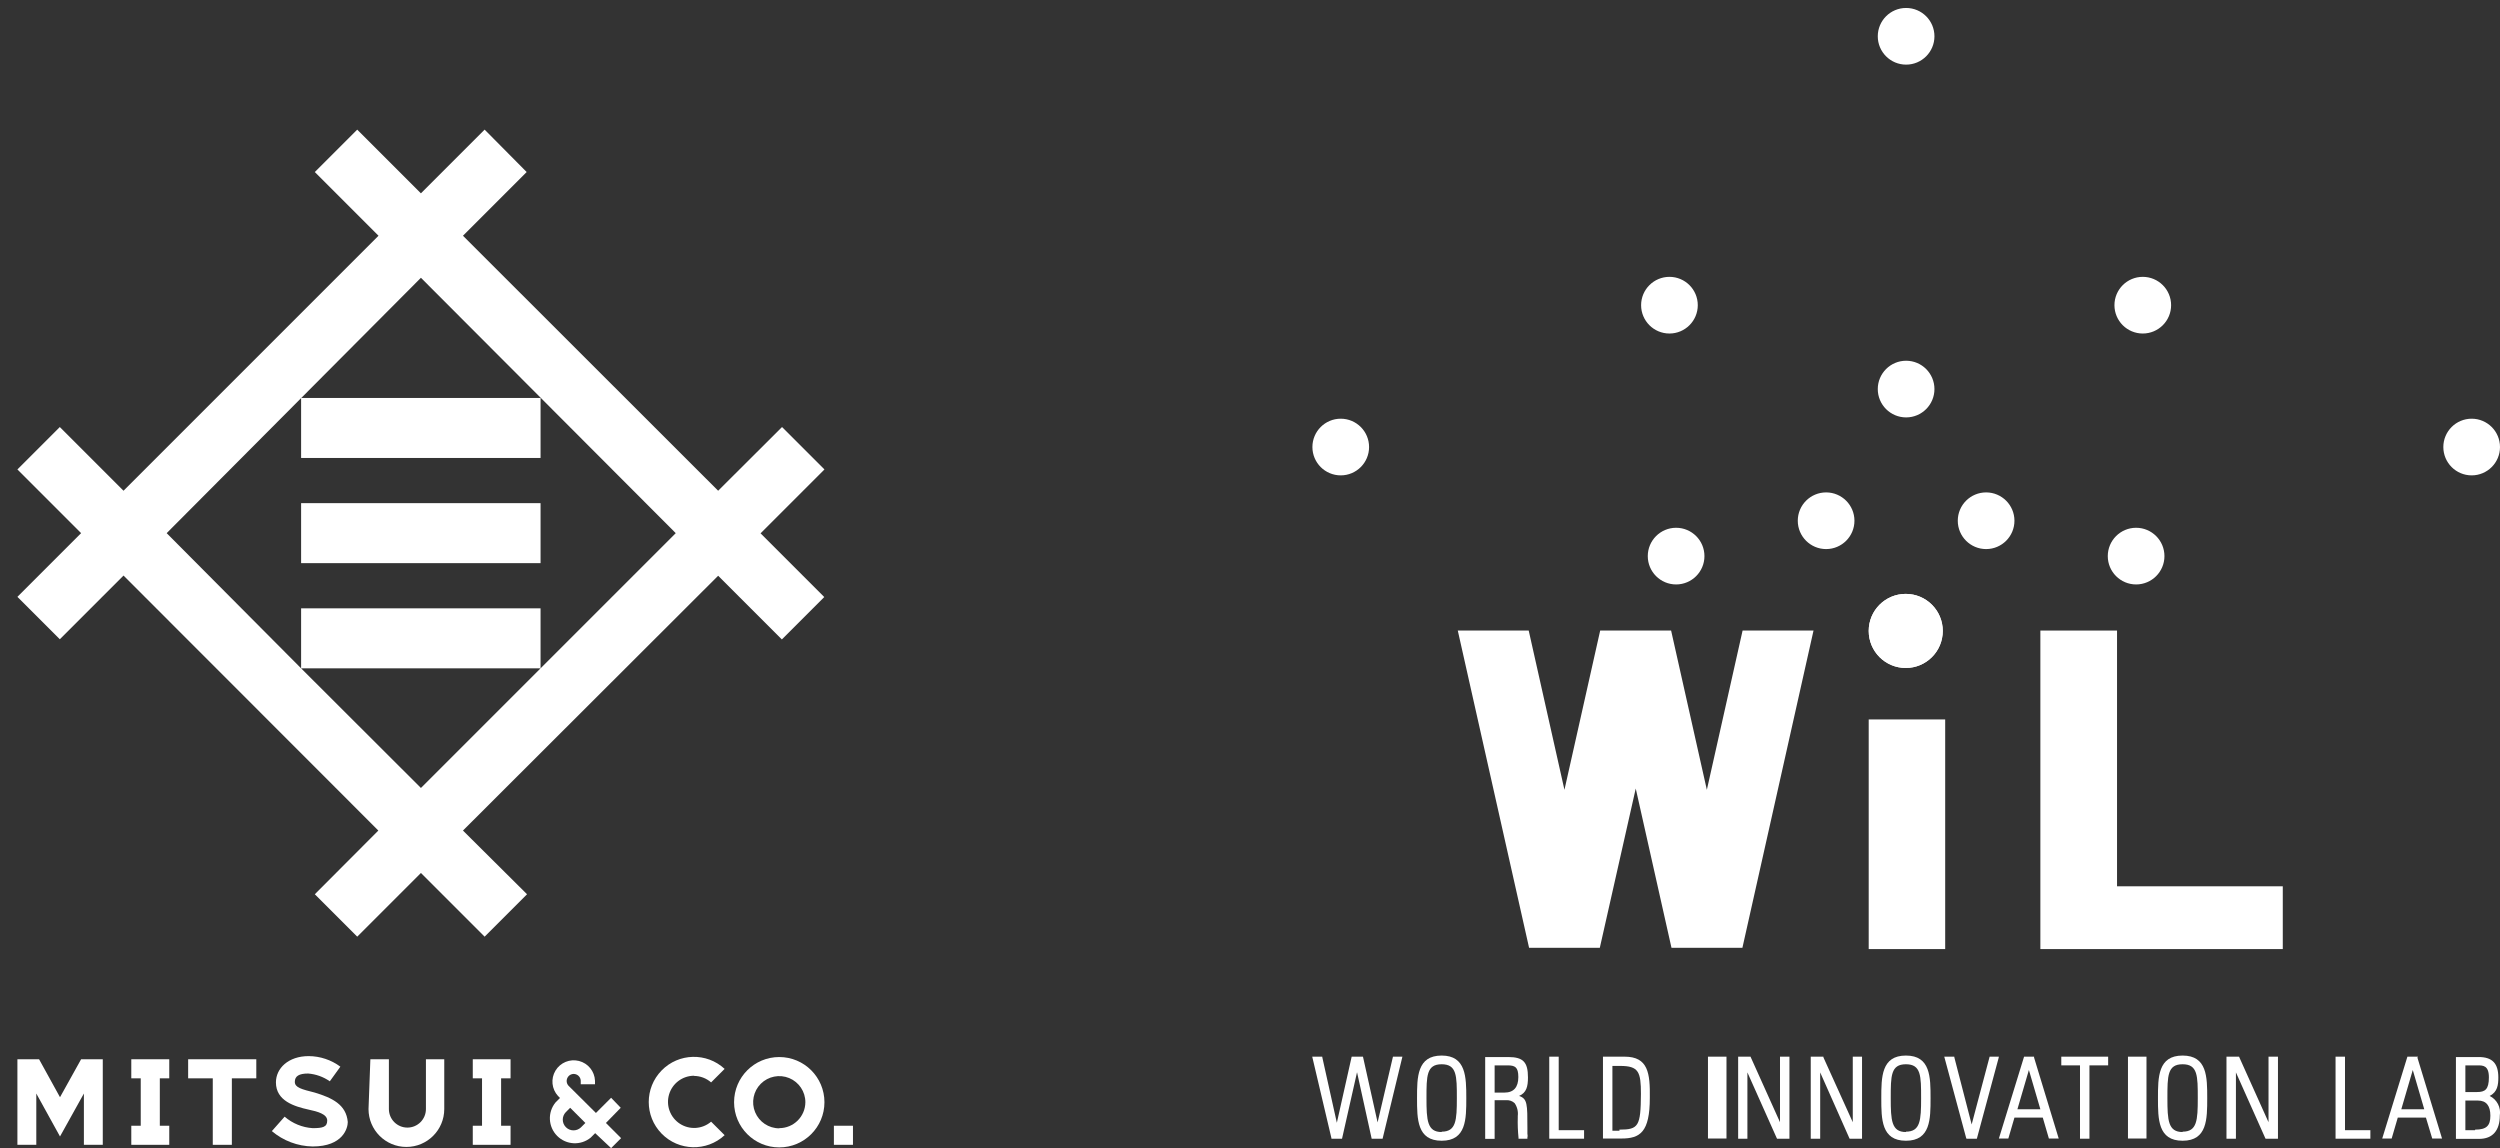 <?xml version="1.0" encoding="UTF-8"?>
<svg width="135px" height="62px" viewBox="0 0 135 62" version="1.1" xmlns="http://www.w3.org/2000/svg" xmlns:xlink="http://www.w3.org/1999/xlink">
    <rect x="0" y="0" width="135" height="62" fill="#333333" stroke="none"/>
    <!-- Generator: Sketch 49.3 (51167) - http://www.bohemiancoding.com/sketch -->
    <title>mitsui</title>
    <desc>Created with Sketch.</desc>
    <defs></defs>
    <g id="Page-1" stroke="none" stroke-width="1" fill="none" fill-rule="evenodd">
        <g id="mitsui" fill="#FFFFFF" fill-rule="nonzero">
            <path d="M44.52,25.35 L42.23,23.06 L38.78,26.5 L25,12.73 L28.44,9.29 L26.17,7 L22.73,10.44 L19.29,7 L17,9.29 L20.44,12.73 L6.67,26.5 L3.23,23.06 L0.94,25.35 L4.38,28.79 L0.94,32.23 L3.23,34.52 L6.67,31.08 L20.43,44.85 L17,48.29 L19.29,50.58 L22.73,47.14 L26.17,50.58 L28.46,48.29 L25,44.85 L38.78,31.09 L42.22,34.53 L44.51,32.24 L41.07,28.8 L44.52,25.35 Z M16.26,36.09 L29.19,36.09 L22.73,42.55 L16.26,36.09 Z M29.19,36.09 L29.19,32.85 L16.26,32.85 L16.26,36.09 L9,28.79 L22.73,15 L36.49,28.79 L29.19,36.09 Z" id="Shape"></path>
            <rect id="Rectangle-path" x="16.26" y="21.49" width="12.93" height="3.24"></rect>
            <rect id="Rectangle-path" x="16.26" y="27.17" width="12.93" height="3.24"></rect>
            <path d="M19.9,59.89 C19.9,61.019 20.816,61.935 21.945,61.935 C23.074,61.935 23.99,61.019 23.99,59.89 L23.99,57.2 L23,57.2 L23,59.89 C23,60.442 22.552,60.89 22,60.89 C21.448,60.89 21,60.442 21,59.89 L21,57.2 L20,57.2 L19.9,59.89 Z" id="Shape"></path>
            <polygon id="Shape" points="4.38 57.2 3.24 59.25 2.11 57.2 0.94 57.2 0.94 61.82 1.96 61.82 1.96 59.05 3.24 61.37 4.53 59.05 4.53 61.82 5.55 61.82 5.55 57.2"></polygon>
            <path d="M37.48,58.1 C37.819,58.102 38.145,58.227 38.4,58.45 L39.13,57.72 C38.159,56.821 36.648,56.859 35.725,57.807 C34.801,58.754 34.801,60.266 35.725,61.213 C36.648,62.161 38.159,62.199 39.13,61.3 L38.4,60.57 C37.926,60.977 37.241,61.023 36.716,60.684 C36.192,60.345 35.953,59.701 36.129,59.102 C36.306,58.502 36.855,58.091 37.48,58.09 L37.48,58.1 Z" id="Shape"></path>
            <path d="M42.08,57.08 C40.732,57.08 39.64,58.172 39.64,59.52 C39.64,60.868 40.732,61.96 42.08,61.96 C43.428,61.96 44.52,60.868 44.52,59.52 C44.52,58.172 43.428,57.08 42.08,57.08 Z M42.08,60.93 C41.51,60.93 40.996,60.586 40.777,60.06 C40.559,59.533 40.68,58.926 41.083,58.523 C41.486,58.12 42.093,57.999 42.62,58.217 C43.146,58.436 43.49,58.95 43.49,59.52 C43.485,60.295 42.855,60.92 42.08,60.92 L42.08,60.93 Z" id="Shape"></path>
            <path d="M33.52,59.82 L33,59.28 L32.18,60.1 L30.7,58.63 C30.586,58.506 30.568,58.322 30.655,58.178 C30.741,58.033 30.912,57.963 31.075,58.005 C31.238,58.048 31.354,58.192 31.36,58.36 L31.36,58.55 L32.13,58.55 L32.13,58.36 C32.109,57.852 31.758,57.418 31.266,57.292 C30.774,57.166 30.258,57.378 29.996,57.813 C29.734,58.249 29.788,58.804 30.13,59.18 L30.24,59.29 L30,59.53 C29.559,60.067 29.598,60.85 30.089,61.341 C30.58,61.832 31.363,61.871 31.9,61.43 L32.14,61.19 L33,62 L33.54,61.46 L32.72,60.64 L33.52,59.82 Z M31.37,60.88 C31.142,61.097 30.782,61.093 30.56,60.87 C30.337,60.648 30.333,60.288 30.55,60.06 L30.79,59.82 L31.61,60.64 L31.37,60.88 Z" id="Shape"></path>
            <path d="M17,59 C16.29,58.82 15.92,58.73 15.92,58.42 C15.92,58.11 16.15,57.97 16.64,57.97 C17.06,58.004 17.464,58.149 17.81,58.39 L18.38,57.6 C17.885,57.233 17.286,57.034 16.67,57.03 C15.57,57.03 14.9,57.69 14.9,58.45 C14.9,59.45 15.9,59.75 16.67,59.92 C17.14,60.02 17.67,60.16 17.67,60.51 C17.67,60.86 17.43,60.92 16.88,60.92 C16.323,60.883 15.793,60.665 15.37,60.3 L14.68,61.08 C15.296,61.602 16.073,61.895 16.88,61.91 C18.53,61.91 18.78,60.91 18.78,60.59 C18.7,59.64 17.92,59.28 17,59 Z" id="Shape"></path>
            <rect id="Rectangle-path" x="45.03" y="60.79" width="1.03" height="1.03"></rect>
            <polygon id="Shape" points="9.14 58.23 9.14 57.2 7.09 57.2 7.09 58.23 7.6 58.23 7.6 60.79 7.09 60.79 7.09 61.82 9.14 61.82 9.14 60.79 8.63 60.79 8.63 58.23"></polygon>
            <polygon id="Shape" points="27.57 58.23 27.57 57.2 25.53 57.2 25.53 58.23 26.03 58.23 26.03 60.79 25.53 60.79 25.53 61.82 27.57 61.82 27.57 60.79 27.06 60.79 27.06 58.23"></polygon>
            <polygon id="Shape" points="13.84 57.2 10.16 57.2 10.16 58.23 11.49 58.23 11.49 61.82 12.52 61.82 12.52 58.23 13.84 58.23"></polygon>
            <polygon id="Shape" points="74.39 60.61 73.6 57.06 72.99 57.06 72.19 60.63 71.41 57.12 71.4 57.06 70.86 57.06 71.89 61.43 71.9 61.49 72.47 61.49 73.28 57.9 74.07 61.49 74.66 61.49 75.73 57.06 75.22 57.06"></polygon>
            <path d="M77.85,57 C76.52,57 76.52,58.17 76.52,59.3 C76.52,60.43 76.52,61.6 77.85,61.6 C79.18,61.6 79.18,60.43 79.18,59.3 C79.18,58.17 79.17,57 77.85,57 Z M77.85,61.13 C77.07,61.13 77.03,60.5 77.03,59.3 C77.03,58.1 77.03,57.47 77.85,57.47 C78.67,57.47 78.67,58.1 78.67,59.3 C78.67,60.5 78.63,61.11 77.85,61.11 L77.85,61.13 Z" id="Shape"></path>
            <path d="M82.48,61.22 C82.475,61.12 82.475,61.02 82.48,60.92 C82.48,59.62 82.48,59.33 82.03,59.18 C82.43,59.01 82.51,58.67 82.51,58.18 C82.51,57.35 82.25,57.08 81.44,57.08 L80.2,57.08 L80.2,61.5 L80.71,61.5 L80.71,59.41 L81.34,59.41 C81.506,59.399 81.669,59.457 81.79,59.57 C81.929,59.771 81.99,60.017 81.96,60.26 C81.96,60.26 81.96,60.32 81.96,60.34 C81.949,60.707 81.963,61.075 82,61.44 L82,61.49 L82.48,61.49 L82.48,61.42 C82.5,61.35 82.49,61.29 82.48,61.22 Z M81.24,59 L80.71,59 L80.71,57.53 L81.4,57.53 C81.81,57.53 81.99,57.62 81.99,58.16 C81.99,58.7 81.75,59 81.24,59 Z" id="Shape"></path>
            <polygon id="Shape" points="84.17 57.06 83.66 57.06 83.66 61.49 85.54 61.49 85.54 61.03 84.17 61.03"></polygon>
            <path d="M87.73,57.06 L86.56,57.06 L86.56,61.48 L87.56,61.48 C88.56,61.48 89.09,61.14 89.09,59.29 C89.11,57.95 89,57.06 87.73,57.06 Z M87.45,61.06 L87.07,61.06 L87.07,57.56 L87.49,57.56 C88.49,57.56 88.61,57.88 88.61,59.07 C88.6,60.82 88.48,61 87.45,61 L87.45,61.06 Z" id="Shape"></path>
            <rect id="Rectangle-path" x="92.23" y="57.06" width="1" height="4.42"></rect>
            <polygon id="Shape" points="96.12 60.6 94.55 57.11 94.53 57.06 93.86 57.06 93.86 61.49 94.36 61.49 94.36 57.91 95.94 61.45 95.96 61.49 96.63 61.49 96.63 57.06 96.12 57.06"></polygon>
            <polygon id="Shape" points="100.05 60.6 98.47 57.11 98.46 57.06 97.78 57.06 97.78 61.49 98.29 61.49 98.29 57.91 99.86 61.45 99.88 61.49 100.55 61.49 100.55 57.06 100.05 57.06"></polygon>
            <path d="M102.92,57 C101.59,57 101.59,58.17 101.59,59.3 C101.59,60.43 101.59,61.6 102.92,61.6 C104.25,61.6 104.25,60.43 104.25,59.3 C104.25,58.17 104.25,57 102.92,57 Z M102.92,61.13 C102.14,61.13 102.1,60.5 102.1,59.3 C102.1,58.1 102.1,57.47 102.92,57.47 C103.74,57.47 103.74,58.1 103.74,59.3 C103.74,60.5 103.7,61.11 102.92,61.11 L102.92,61.13 Z" id="Shape"></path>
            <polygon id="Shape" points="106.47 60.72 105.54 57.12 105.53 57.06 104.99 57.06 106.17 61.44 106.19 61.49 106.75 61.49 107.92 57.15 107.94 57.06 107.44 57.06"></polygon>
            <path d="M109.84,57.06 L109.3,57.06 L107.94,61.48 L108.45,61.48 L108.78,60.35 L110.31,60.35 L110.64,61.48 L111.17,61.48 L109.84,57.11 L109.84,57.06 Z M108.94,59.9 L109.56,57.78 L110.18,59.9 L108.94,59.9 Z" id="Shape"></path>
            <polygon id="Shape" points="111.31 57.53 112.32 57.53 112.32 61.49 112.83 61.49 112.83 57.53 113.84 57.53 113.84 57.06 111.31 57.06"></polygon>
            <rect id="Rectangle-path" x="114.91" y="57.06" width="1" height="4.42"></rect>
            <path d="M117.86,57 C116.53,57 116.53,58.17 116.53,59.3 C116.53,60.43 116.53,61.6 117.86,61.6 C119.19,61.6 119.19,60.43 119.19,59.3 C119.19,58.17 119.19,57 117.86,57 Z M117.86,61.13 C117.08,61.13 117.04,60.5 117.04,59.3 C117.04,58.1 117.04,57.47 117.86,57.47 C118.68,57.47 118.68,58.1 118.68,59.3 C118.68,60.5 118.64,61.11 117.86,61.11 L117.86,61.13 Z" id="Shape"></path>
            <polygon id="Shape" points="122.5 60.6 120.93 57.11 120.91 57.06 120.23 57.06 120.23 61.49 120.74 61.49 120.74 57.91 122.32 61.45 122.34 61.49 123.01 61.49 123.01 57.06 122.5 57.06"></polygon>
            <polygon id="Shape" points="126.63 57.06 126.12 57.06 126.12 61.49 128 61.49 128 61.03 126.63 61.03"></polygon>
            <path d="M130.57,57.06 L130,57.06 L128.64,61.48 L129.15,61.48 L129.48,60.35 L131,60.35 L131.34,61.48 L131.87,61.48 L130.54,57.11 L130.57,57.06 Z M129.67,59.9 L130.29,57.78 L130.91,59.9 L129.67,59.9 Z" id="Shape"></path>
            <path d="M134.44,59.18 C134.87,58.97 134.91,58.57 134.91,58.18 C134.91,57.42 134.58,57.08 133.85,57.08 L132.62,57.08 L132.62,61.5 L133.87,61.5 C134.6,61.5 134.99,61.05 134.99,60.24 C135.061,59.804 134.837,59.373 134.44,59.18 Z M133.13,57.53 L133.79,57.53 C134.08,57.53 134.4,57.53 134.4,58.18 C134.4,58.83 134.19,58.97 133.77,58.97 L133.13,58.97 L133.13,57.53 Z M133.65,61.03 L133.13,61.03 L133.13,59.43 L133.81,59.43 C134.26,59.43 134.48,59.71 134.48,60.25 C134.48,60.79 134.27,61 133.66,61 L133.65,61.03 Z" id="Shape"></path>
            <polygon id="Shape" points="114.32 47.86 114.32 34.05 110.18 34.05 110.18 51.25 123.27 51.25 123.27 47.86"></polygon>
            <rect id="Rectangle-path" x="100.91" y="38.85" width="4.13" height="12.4"></rect>
            <polygon id="Shape" points="92.17 42.65 90.24 34.05 86.41 34.05 84.48 42.65 82.55 34.05 78.72 34.05 82.57 51.18 86.39 51.18 88.33 42.58 90.26 51.18 94.09 51.18 97.93 34.05 94.1 34.05"></polygon>
            <circle id="Oval" cx="102.93" cy="1.96" r="1.53"></circle>
            <circle id="Oval" cx="102.93" cy="21.01" r="1.53"></circle>
            <circle id="Oval" cx="133.47" cy="24.14" r="1.53"></circle>
            <circle id="Oval" cx="115.35" cy="30.03" r="1.53"></circle>
            <circle id="Oval" cx="72.4" cy="24.14" r="1.53"></circle>
            <circle id="Oval" cx="90.51" cy="30.03" r="1.53"></circle>
            <path d="M104.91,34.07 C104.91,35.175 104.015,36.07 102.91,36.07 C101.805,36.07 100.91,35.175 100.91,34.07 C100.91,32.965 101.805,32.07 102.91,32.07 C104.015,32.07 104.91,32.965 104.91,34.07" id="Shape"></path>
            <path d="M104.91,34.07 C104.91,35.175 104.015,36.07 102.91,36.07 C101.805,36.07 100.91,35.175 100.91,34.07 C100.91,32.965 101.805,32.07 102.91,32.07 C104.015,32.07 104.91,32.965 104.91,34.07" id="Shape"></path>
            <circle id="Oval" cx="90.15" cy="16.48" r="1.53"></circle>
            <circle id="Oval" cx="98.61" cy="28.12" r="1.53"></circle>
            <circle id="Oval" cx="115.71" cy="16.48" r="1.53"></circle>
            <circle id="Oval" cx="107.25" cy="28.12" r="1.53"></circle>
        </g>
    </g>
</svg>